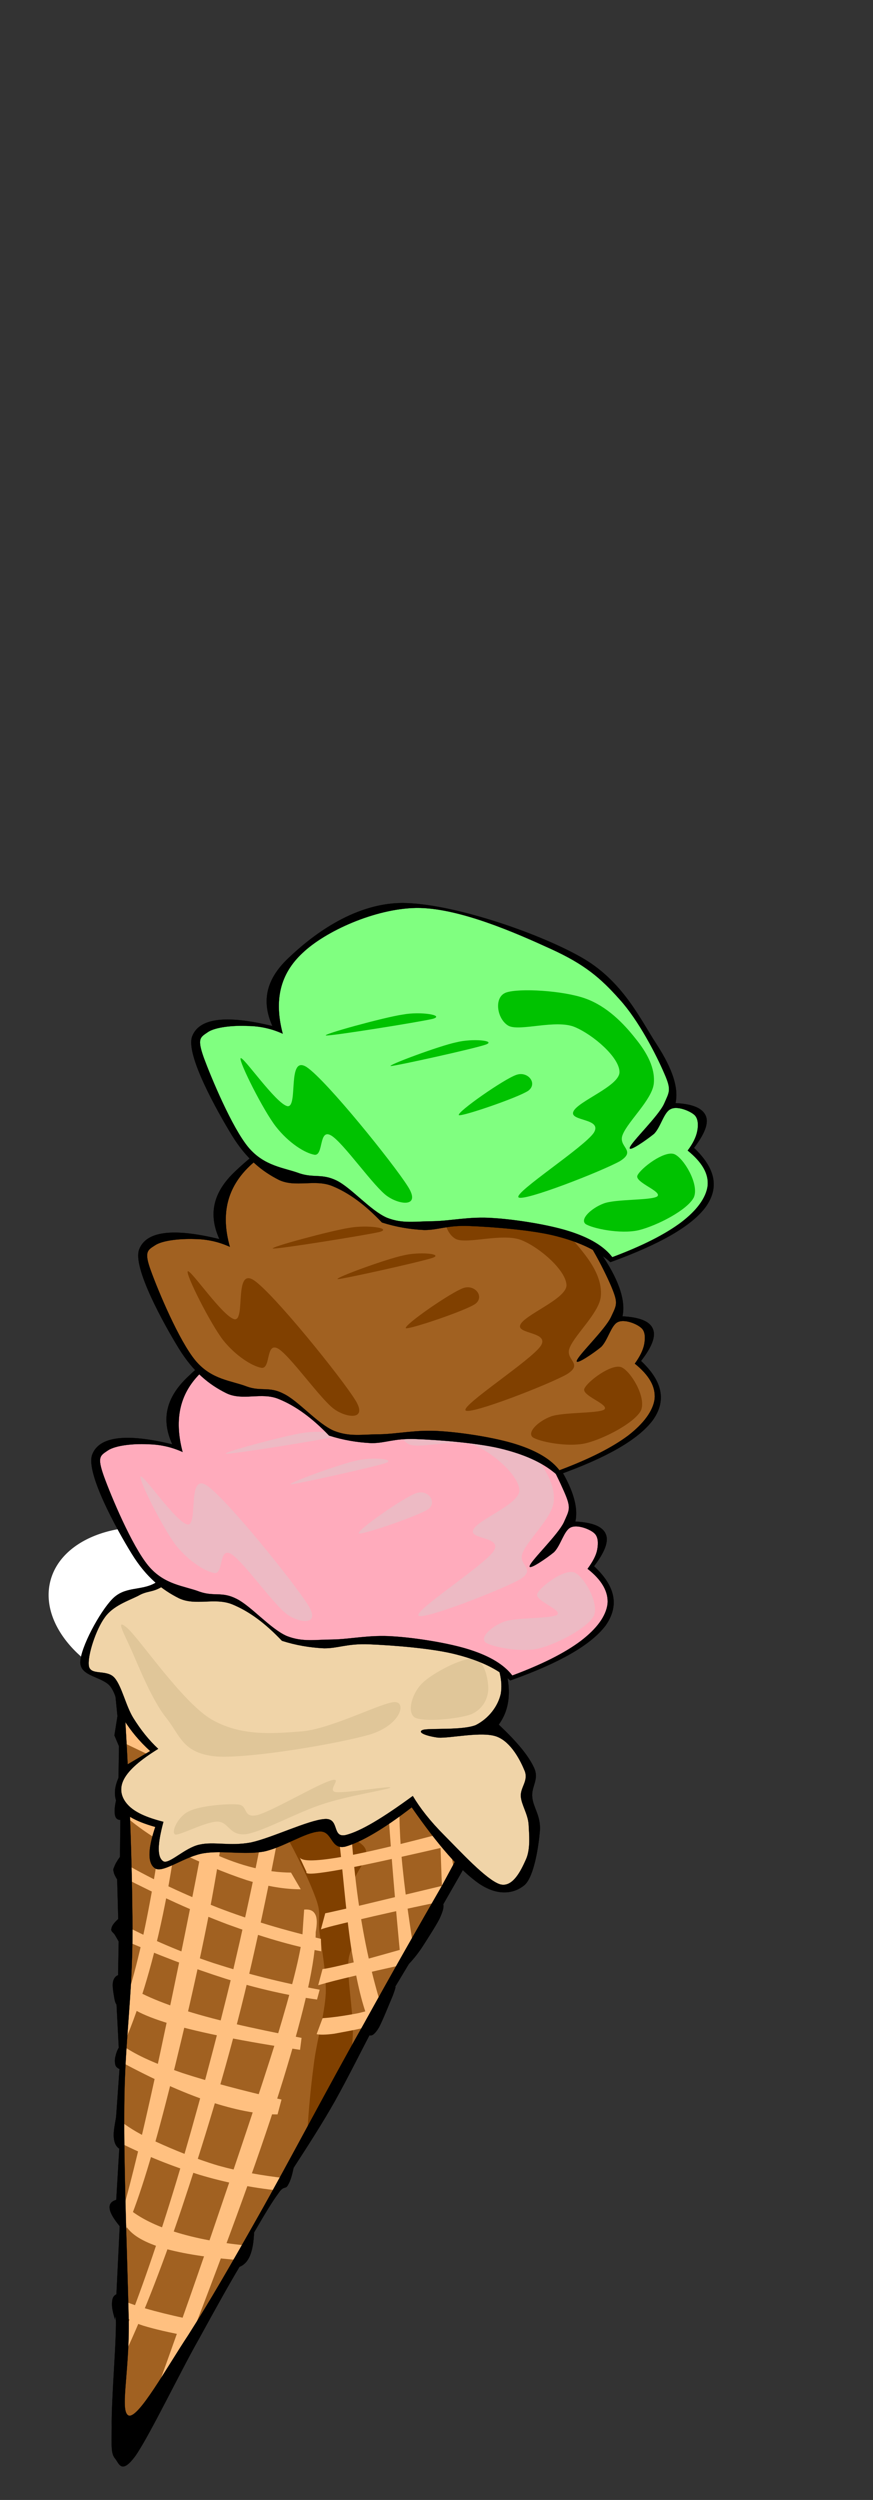<?xml version="1.0" encoding="UTF-8" standalone="no"?>
<!-- Generator: Adobe Illustrator 10.0, SVG Export Plug-In . SVG Version: 3.0.0 Build 77)  -->

<svg
   xmlns:i="http://ns.adobe.com/AdobeIllustrator/10.0/"
   xmlns:dc="http://purl.org/dc/elements/1.1/"
   xmlns:cc="http://creativecommons.org/ns#"
   xmlns:rdf="http://www.w3.org/1999/02/22-rdf-syntax-ns#"
   xmlns:svg="http://www.w3.org/2000/svg"
   xmlns="http://www.w3.org/2000/svg"
   xmlns:sodipodi="http://sodipodi.sourceforge.net/DTD/sodipodi-0.dtd"
   xmlns:inkscape="http://www.inkscape.org/namespaces/inkscape"
   enable-background="new 0 0 147.068 421.138"
   height="421.138"
   i:pageBounds="0 792 612 0"
   i:rulerOrigin="0 0"
   i:viewOrigin="232 606"
   overflow="visible"
   space="preserve"
   viewBox="0 0 147.068 421.138"
   width="147.068"
   id="svg2"
   version="1.1"
   inkscape:version="0.48.2 r9819"
   sodipodi:docname="IceCream.eps">
  <rect x="0" y="0" width="147.068" height="421.138" fill="#333333" stroke="none"/>
  <defs
     id="defs119" />
  <sodipodi:namedview
     pagecolor="#ffffff"
     bordercolor="#666666"
     borderopacity="1"
     objecttolerance="10"
     gridtolerance="10"
     guidetolerance="10"
     inkscape:pageopacity="0"
     inkscape:pageshadow="2"
     inkscape:window-width="640"
     inkscape:window-height="480"
     id="namedview117"
     showgrid="false"
     inkscape:zoom="0.56038638"
     inkscape:cx="73.533997"
     inkscape:cy="210.569"
     inkscape:window-x="0"
     inkscape:window-y="0"
     inkscape:window-maximized="0"
     inkscape:current-layer="Layer_1" />
  <g
     i:dimmedPercent="50"
     i:layer="yes"
     i:rgbTrio="#4F008000FFFF"
     id="Layer_1">
    <path
       style="fill:#ffffff;fill-rule:evenodd"
       inkscape:connector-curvature="0"
       id="path9"
       i:knockout="Off"
       d="m 31.881,258.237 c 10.933,2.93 18.208,11.268 16.24,18.614 -1.968,7.345 -12.439,10.929 -23.371,8 C 13.818,281.921 6.542,273.582 8.51,266.237 10.478,258.891 20.949,255.307 31.881,258.237"
       clip-rule="evenodd" />
    <path
       style="fill:#a16121;fill-rule:evenodd;stroke:#000000;stroke-width:0.023;stroke-miterlimit:10"
       inkscape:connector-curvature="0"
       id="path11"
       stroke-miterlimit="10"
       i:knockout="Off"
       d="M 20.428,414.57 84.555,301.947 20.981,284.652 20.428,414.57 z"
       clip-rule="evenodd" />
    <path
       style="fill:#804000;fill-rule:evenodd"
       inkscape:connector-curvature="0"
       id="path13"
       i:knockout="Off"
       d="m 47.684,308.249 c 0.601,-3.393 1.55,-5.697 2.848,-7.268 1.298,-1.571 3.937,-3.02 4.973,-1.938 0.988,0.999 0.024,6.19 1.065,8.317 1.052,2.083 4.531,2.542 5.073,4.321 0.492,1.791 -2.153,3.878 -2.264,6.24 -0.132,2.263 1.376,5.036 1.339,7.206 -0.163,2.112 -1.829,2.495 -2.039,5.4 -0.171,2.845 0.791,8.362 0.778,11.509 -0.057,3.041 -0.507,5.336 -1.237,6.823 l -6.459,10.755 c 0.201,-4.021 0.583,-7.923 1.105,-11.905 0.508,-4.105 1.808,-8.163 2.016,-11.945 0.069,-3.796 -0.757,-7.785 -1.074,-10.404 -0.305,-2.664 0.401,-2.735 -0.584,-5.512 -1.051,-2.887 -2.847,-6.708 -5.54,-11.599 z"
       clip-rule="evenodd" />
    <path
       style="fill:#ffc080;fill-rule:evenodd"
       inkscape:connector-curvature="0"
       id="path15"
       i:knockout="Off"
       d="m 37.266,289.394 c -0.471,5.205 -1.545,12.664 -3.449,22.862 -1.903,10.199 -5.533,27.634 -7.736,37.8 -2.184,10.006 -3.971,17.297 -5.323,22.076 l -0.008,4.452 c 1.98,-4.208 4.198,-10.982 6.701,-20.498 2.532,-9.627 6.244,-25.335 8.28,-36.47 2.054,-11.201 3.245,-20.951 3.845,-29.911 -0.752,-0.107 -1.528,-0.221 -2.309,-0.311 z"
       clip-rule="evenodd" />
    <path
       style="fill:#ffc080;fill-rule:evenodd"
       inkscape:connector-curvature="0"
       id="path17"
       i:knockout="Off"
       d="m 29.368,286.686 c -0.833,10.888 -1.88,20.368 -3.255,28.861 -1.414,8.459 -2.954,15.533 -4.91,21.595 l 0.264,5.733 c 2.716,-6.688 4.883,-14.422 6.662,-23.802 1.763,-9.407 2.988,-19.906 3.814,-32.004 -0.841,-0.131 -1.705,-0.268 -2.575,-0.383 z"
       clip-rule="evenodd" />
    <path
       style="fill:#ffc080;fill-rule:evenodd"
       inkscape:connector-curvature="0"
       id="path19"
       i:knockout="Off"
       d="m 46.728,295.199 c -2.118,12.415 -4.532,24.254 -7.385,36.402 -2.895,12.041 -6.371,25.016 -9.518,35.522 -3.151,10.433 -6.185,19.191 -9.214,26.695 l -0.219,4.087 c 3.325,-6.927 6.675,-15.364 10.188,-25.819 3.49,-10.461 7.416,-23.079 10.66,-36.424 3.224,-13.446 6.05,-27.708 8.664,-43.474 -1.05,0.998 -2.099,1.997 -3.176,3.011 z"
       clip-rule="evenodd" />
    <path
       style="fill:#ffc080;fill-rule:evenodd"
       inkscape:connector-curvature="0"
       id="path21"
       i:knockout="Off"
       d="m 50.943,326.061 c -0.367,3.314 -1.793,8.901 -4.327,17.296 -2.582,8.312 -7.291,22.259 -10.794,32.503 -3.462,10.184 -6.784,19.481 -9.968,28.271 l 5.596,-8.594 -1.65e-4,6.1e-4 c 7.237,-18.696 12.666,-33.565 16.295,-45.339 3.601,-11.757 5.436,-19.842 5.44,-24.722 0.245,-1.356 0.256,-2.372 -0.078,-2.982 -0.344,-0.661 -0.945,-0.893 -1.868,-0.809 -0.101,1.441 -0.21,2.905 -0.295,4.374 z"
       clip-rule="evenodd" />
    <path
       style="fill:#ffc080;fill-rule:evenodd"
       inkscape:connector-curvature="0"
       id="path23"
       i:knockout="Off"
       d="m 49.023,315.454 c -4.068,-0.024 -8.359,-1.078 -13.113,-3.229 -4.759,-2.223 -9.768,-5.366 -15.229,-9.743 l 0.288,3.347 c 2.434,2.145 5.415,4.105 8.831,5.944 3.422,1.817 8.224,3.791 11.752,4.949 3.501,1.081 6.458,1.541 9.111,1.542 -0.534,-0.926 -1.09,-1.856 -1.64,-2.81 z"
       clip-rule="evenodd" />
    <path
       style="fill:#ffc080;fill-rule:evenodd"
       inkscape:connector-curvature="0"
       id="path25"
       i:knockout="Off"
       d="m 20.901,313.865 c 5.091,2.928 10.258,5.307 15.849,7.516 5.586,2.137 11.226,3.814 17.314,5.232 l 0.054,2.099 c -4.97,-0.905 -10.117,-2.474 -15.75,-4.528 -5.637,-2.127 -11.488,-4.784 -17.795,-8.038 0.107,-0.753 0.214,-1.505 0.327,-2.281 z"
       clip-rule="evenodd" />
    <path
       style="fill:#ffc080;fill-rule:evenodd"
       inkscape:connector-curvature="0"
       id="path27"
       i:knockout="Off"
       d="m 20.798,324.239 c 4.671,2.46 9.659,4.626 15.228,6.474 5.604,1.81 11.369,3.283 17.827,4.468 l -0.444,1.658 c -4.751,-0.656 -9.807,-1.775 -15.406,-3.511 -5.61,-1.788 -11.589,-4.053 -18.091,-6.932 0.284,-0.706 0.574,-1.434 0.886,-2.156 z"
       clip-rule="evenodd" />
    <path
       style="fill:#ffc080;fill-rule:evenodd"
       inkscape:connector-curvature="0"
       id="path29"
       i:knockout="Off"
       d="m 20.152,333.282 c 1.702,1.783 5.105,3.405 10.233,5.135 5.178,1.719 11.836,3.218 20.418,4.879 l -0.255,2.016 c -9.474,-1.425 -16.694,-2.862 -21.748,-4.334 -5.115,-1.513 -7.869,-3.081 -8.553,-4.685 -0.018,-1 -0.056,-2.006 -0.094,-3.01 z"
       clip-rule="evenodd" />
    <path
       style="fill:#ffc080;fill-rule:evenodd"
       inkscape:connector-curvature="0"
       id="path31"
       i:knockout="Off"
       d="m 20.952,344.797 c 2.162,1.479 5.358,2.904 9.807,4.428 4.488,1.463 9.904,2.914 16.667,4.466 l -0.669,2.498 c -3.37,0.021 -7.165,-0.759 -11.609,-2.21 -4.476,-1.508 -9.313,-3.704 -14.864,-6.684 0.219,-0.818 0.444,-1.658 0.669,-2.497 z"
       clip-rule="evenodd" />
    <path
       style="fill:#ffc080;fill-rule:evenodd"
       inkscape:connector-curvature="0"
       id="path33"
       i:knockout="Off"
       d="m 20.517,357.474 c 1.293,1.01 3.227,2.192 5.938,3.392 2.699,1.244 6.586,2.831 10.248,3.93 3.613,1.016 7.366,1.689 11.322,2.133 l -1.151,2.085 1.64e-4,-6.1e-4 c -4.443,-0.48 -8.793,-1.313 -13.266,-2.654 -4.528,-1.403 -8.874,-3.135 -13.432,-5.399 0.119,-1.153 0.238,-2.306 0.341,-3.487 z"
       clip-rule="evenodd" />
    <path
       style="fill:#ffc080;fill-rule:evenodd"
       inkscape:connector-curvature="0"
       id="path35"
       i:knockout="Off"
       d="m 20.696,371.216 c 1.917,1.864 4.513,3.317 8.028,4.52 3.456,1.163 7.654,2.027 12.708,2.529 l -2.133,2.39 c -5.16,-0.459 -9.24,-1.149 -12.239,-2.071 -3.03,-0.978 -4.965,-2.16 -5.867,-3.657 -0.102,-1.212 -0.091,-1.872 -0.102,-1.828 0.05,-0.009 0.087,2.062 0.102,1.828 -0.078,-0.329 -0.252,-1.537 -0.498,-3.711 z"
       clip-rule="evenodd" />
    <path
       style="fill:#ffc080;fill-rule:evenodd"
       inkscape:connector-curvature="0"
       id="path37"
       i:knockout="Off"
       d="m 21.046,387.681 c 1.213,0.514 2.825,1.041 4.925,1.604 2.122,0.569 4.533,1.12 7.565,1.743 l -1.558,2.544 c -3.481,-0.625 -6.063,-1.246 -7.858,-1.798 -1.811,-0.581 -2.745,-1.162 -2.825,-1.657 -0.07,-0.801 -0.162,-1.608 -0.248,-2.436 z"
       clip-rule="evenodd" />
    <path
       style="fill:#ffc080;fill-rule:evenodd"
       inkscape:connector-curvature="0"
       id="path39"
       i:knockout="Off"
       d="m 20.9,289.463 c 1.06,0.995 3.656,2.448 8.006,4.515 4.379,2.05 10.186,4.601 17.844,7.766 l -0.194,2.933 c -5.626,-2.171 -10.426,-4.238 -14.731,-6.032 -4.299,-1.815 -7.84,-3.545 -10.863,-4.995 -0.01,-1.377 -0.036,-2.782 -0.063,-4.187 z"
       clip-rule="evenodd" />
    <path
       style="fill:#ffc080;fill-rule:evenodd"
       inkscape:connector-curvature="0"
       id="path41"
       i:knockout="Off"
       d="m 49.707,304.147 c 2.265,0.299 5.792,0.225 10.887,-0.4 5.073,-0.63 11.431,-1.722 19.34,-3.299 l 2.45,0.846 c -6.043,1.508 -11.697,2.718 -17.341,3.621 -5.638,0.883 -10.959,1.376 -16.186,1.61 0.28,-0.777 0.565,-1.577 0.85,-2.378 z"
       clip-rule="evenodd" />
    <path
       style="fill:#ffc080;fill-rule:evenodd"
       inkscape:connector-curvature="0"
       id="path43"
       i:knockout="Off"
       d="m 50.477,312.859 c 0.337,0.777 2.913,0.71 7.819,-0.179 4.961,-0.921 11.918,-2.658 21.427,-5.251 l -1.855,3.032 c -9.145,2.122 -15.77,3.593 -20.164,4.429 -4.409,0.808 -6.366,0.948 -6.069,0.459 -0.376,-0.811 -0.766,-1.65 -1.158,-2.49 z"
       clip-rule="evenodd" />
    <path
       style="fill:#ffc080;fill-rule:evenodd"
       inkscape:connector-curvature="0"
       id="path45"
       i:knockout="Off"
       d="m 54.345,339.98 c 2.101,-0.148 3.988,-0.471 5.881,-0.818 1.816,-0.413 3.552,-0.967 5.183,-1.573 l -3.395,3.829 c -2.364,0.599 -4.267,0.895 -5.693,1.175 -1.452,0.203 -2.468,0.192 -2.982,0.077 0.332,-0.882 0.67,-1.787 1.006,-2.691 z"
       clip-rule="evenodd" />
    <path
       style="fill:#ffc080;fill-rule:evenodd"
       inkscape:connector-curvature="0"
       id="path47"
       i:knockout="Off"
       d="m 55.856,294.375 c 0.263,4.855 0.762,10.155 1.344,16.114 0.667,5.912 1.294,14.182 2.256,19.345 0.88,5.116 1.817,8.779 2.942,11.213 l 1.945,-2.748 c -1.885,-6.05 -3.279,-12.606 -4.223,-19.872 -0.915,-7.281 -1.428,-15.094 -1.401,-23.593 -0.953,-0.161 -1.905,-0.321 -2.863,-0.459 z"
       clip-rule="evenodd" />
    <path
       style="fill:#ffc080;fill-rule:evenodd"
       inkscape:connector-curvature="0"
       id="path49"
       i:knockout="Off"
       d="m 65.208,296.786 c -0.21,0.962 -0.077,4.268 0.311,9.892 0.399,5.674 1.012,13.467 2.009,23.803 l 1.956,-3.409 c -1.167,-7.491 -1.899,-13.515 -2.105,-18.404 -0.245,-4.922 0.031,-8.425 0.803,-10.777 -0.992,-0.361 -1.986,-0.722 -2.973,-1.105 z"
       clip-rule="evenodd" />
    <path
       style="fill:#ffc080;fill-rule:evenodd"
       inkscape:connector-curvature="0"
       id="path51"
       i:knockout="Off"
       d="m 54.792,322.307 c 0.495,-0.081 2.396,-0.543 5.945,-1.322 3.572,-0.866 8.432,-2.029 15.065,-3.616 l -1.855,3.033 c -5.871,1.222 -10.464,2.266 -13.751,3.044 -3.332,0.765 -5.339,1.27 -6.133,1.579 0.243,-0.906 0.486,-1.813 0.729,-2.719 z"
       clip-rule="evenodd" />
    <path
       style="fill:#ffc080;fill-rule:evenodd"
       inkscape:connector-curvature="0"
       id="path53"
       i:knockout="Off"
       d="m 54.334,331.708 c 1.302,-0.172 3.186,-0.662 5.961,-1.293 2.743,-0.687 6.067,-1.691 10.284,-2.836 l -2.332,3.308 c -3.254,0.739 -6.045,1.342 -8.509,1.961 -2.452,0.575 -4.459,1.08 -6.133,1.579 0.243,-0.906 0.486,-1.812 0.729,-2.719 z"
       clip-rule="evenodd" />
    <path
       style="fill:#ffc080;fill-rule:evenodd"
       inkscape:connector-curvature="0"
       id="path55"
       i:knockout="Off"
       d="m 73.825,298.669 c 0.106,2.966 0.156,6.225 0.305,9.913 0.105,3.677 0.267,7.582 0.415,11.981 l 2.5,-4.732 c -0.712,-0.878 -0.983,-2.608 -1.055,-5.258 -0.048,-2.738 0.227,-6.241 0.809,-10.8 -0.993,-0.36 -1.986,-0.721 -2.974,-1.104 z"
       clip-rule="evenodd" />
    <path
       style="fill-rule:evenodd;stroke:#000000;stroke-width:0.023;stroke-miterlimit:10"
       inkscape:connector-curvature="0"
       id="path57"
       stroke-miterlimit="10"
       i:knockout="Off"
       d="m 19.253,283.762 0.537,5.333 -0.515,3.249 0.769,1.817 -0.112,7.67 c -0.471,1.58 -0.68,2.803 -0.604,3.581 0.032,0.767 0.369,1.189 0.946,1.154 l -0.061,6.238 c -0.523,0.713 -0.803,1.23 -0.978,1.704 -0.173,0.38 -0.18,0.497 -0.07,0.881 0.056,0.323 0.276,0.737 0.573,1.22 l 0.182,6.659 c -0.722,0.66 -1.091,1.152 -1.155,1.656 -0.124,0.464 0.378,0.623 0.615,1.065 0.227,0.392 0.372,0.645 0.615,1.065 l -0.101,5.683 c -0.441,0.142 -0.776,0.598 -0.87,1.212 -0.122,0.631 0.097,1.85 0.218,2.546 0.095,0.617 0.233,0.986 0.391,1.194 l 0.378,7.256 c -0.303,0.511 -0.443,0.947 -0.557,1.462 -0.13,0.486 -0.138,0.958 -0.024,1.415 0.088,0.379 0.374,0.55 0.704,0.733 l -0.574,8.067 c 0.044,-0.605 0.044,-0.605 0,0 -0.076,0.548 -0.52,2.561 -0.386,3.474 0.074,0.873 0.374,1.522 0.924,1.858 L 19.586,370.584 c -0.848,0.247 -1.217,0.74 -1.107,1.48 0.088,0.734 0.66,1.694 1.693,2.965 l -0.559,11.459 c -0.493,0.247 -0.722,0.66 -0.734,1.414 -0.067,0.693 0.128,1.645 0.496,2.834 0.113,-1.131 0.23,-0.151 0.107,2.872 -0.079,3.036 -0.735,11.673 -0.661,15.199 -0.029,3.379 -0.126,4.539 0.576,5.367 0.664,0.794 1.052,2.793 3.456,-0.519 2.4,-3.479 7.641,-14.37 10.672,-19.67 2.921,-5.33 5.158,-9.351 6.826,-12.125 0.738,-0.277 1.359,-0.915 1.752,-1.852 0.417,-1.025 0.626,-2.249 0.699,-3.935 1.807,-3.118 3.086,-5.238 4.085,-6.581 0.916,-1.389 1.187,-0.629 1.593,-1.35 0.462,-0.753 0.723,-1.725 0.982,-2.959 2.468,-3.816 4.816,-7.451 6.933,-11.196 2.134,-3.811 4.852,-9.266 5.849,-11.132 0.959,-1.898 0.959,-1.898 0,0 0.403,0.179 0.964,-0.239 1.622,-1.365 0.631,-1.205 1.796,-4.139 2.293,-5.285 0.436,-1.186 0.549,-1.606 0.403,-1.502 l 2.313,-3.859 c 0.559,-0.584 1.351,-1.51 2.177,-2.733 0.856,-1.335 2.309,-3.575 2.946,-4.802 0.604,-1.283 0.806,-2.035 0.675,-2.52 l 11.273,-19.7 -1.658,-0.444 c -1.05,1.353 -2.413,3.524 -4.066,6.421 -1.697,2.886 -2.801,5.149 -5.962,10.935 -3.316,5.745 -8.099,14.13 -13.245,23.436 -5.251,9.253 -12.506,23.065 -17.455,31.807 -4.915,8.705 -8.185,14.367 -11.829,20.096 -3.742,5.654 -8.248,13.805 -9.971,13.604 -1.664,-0.422 -0.007,-6.872 -0.065,-15.583 -0.172,-8.907 -0.862,-25.343 -0.757,-36.522 0.072,-11.234 1.379,-17.968 1.385,-29.836 -0.071,-11.935 -0.552,-25.26 -1.567,-40.838 -0.487,-0.13 -0.995,-0.266 -1.504,-0.402 z"
       clip-rule="evenodd" />
    <path
       style="fill-rule:evenodd;stroke:#000000;stroke-width:0.023;stroke-miterlimit:10"
       inkscape:connector-curvature="0"
       id="path59"
       stroke-miterlimit="10"
       i:knockout="Off"
       d="m 21.132,297.438 4.166,-2.462 c -1.848,-1.68 -3.257,-3.408 -4.403,-5.23 -1.156,-1.873 -1.092,-4.06 -2.319,-5.668 -1.332,-1.66 -5.057,-1.64 -5.05,-4.054 0.053,-2.497 3.256,-8.438 5.386,-10.64 2.102,-2.185 4.753,-1.38 7.105,-2.645 2.316,-1.393 2.737,-3.673 6.571,-5.513 3.758,-2.002 8.73,-6.498 16.075,-5.88 7.373,0.601 21.633,5.56 27.78,9.765 6.04,4.248 7.198,10.979 8.518,15.337 1.283,4.229 0.917,7.543 -0.947,10.076 2.989,2.815 4.987,5.174 5.945,7.255 0.937,1.981 -0.498,3.183 -0.289,4.969 0.159,1.796 1.447,3.088 1.282,5.65 -0.202,2.434 -0.928,7.617 -2.569,9.144 -1.768,1.469 -4.445,1.913 -7.624,-0.195 -3.237,-2.242 -6.935,-6.478 -11.401,-12.886 -4.871,3.765 -8.558,5.857 -11.153,6.607 -2.58,0.611 -2.141,-2.706 -4.414,-2.534 -2.407,0.137 -6.102,2.701 -9.388,3.384 -3.351,0.571 -6.952,-0.228 -10.046,0.27 -3.111,0.469 -6.733,3.29 -8.115,2.611 -1.37,-0.722 -1.419,-3.105 -0.082,-7.035 -3.436,-0.968 -5.537,-2.147 -6.39,-3.916 -0.837,-1.739 -0.391,-3.847 1.362,-6.41 z"
       clip-rule="evenodd" />
    <path
       style="fill:#f0d4a8;fill-rule:evenodd;stroke:#000000;stroke-width:0.023;stroke-miterlimit:10"
       inkscape:connector-curvature="0"
       id="path61"
       stroke-miterlimit="10"
       i:knockout="Off"
       d="m 26.653,294.606 c -1.574,-1.464 -2.938,-3.181 -4.182,-5.172 -1.276,-2.048 -1.936,-5.329 -3.161,-6.77 -1.295,-1.532 -4.036,-0.324 -4.34,-2.016 -0.265,-1.754 1.203,-6.169 2.657,-8.149 1.36,-1.981 3.955,-2.826 5.624,-3.658 1.632,-0.961 2.479,-0.497 4.27,-1.699 1.776,-1.325 3.166,-3.771 6.261,-5.596 3.018,-1.892 7.62,-4.829 11.846,-5.307 4.221,-0.456 8.896,1.104 13.159,2.436 4.17,1.236 8.742,3.361 11.931,4.903 3.129,1.407 4.905,1.409 6.958,3.831 2.002,2.432 4.152,7.58 5.272,10.652 1.165,2.989 1.779,5.12 1.415,7.273 -0.474,2.124 -2.041,4.168 -4.208,5.269 -2.236,0.917 -7.852,0.479 -8.912,0.81 -1.028,0.389 0.416,1.012 2.565,1.304 2.074,0.129 7.429,-1.113 9.901,-0.166 2.426,0.934 3.983,4.053 4.698,5.808 0.622,1.659 -0.757,2.735 -0.665,4.252 0.082,1.373 1.161,2.917 1.309,4.663 0.092,1.778 0.351,4.264 -0.478,6.031 -0.761,1.692 -2.173,4.749 -4.35,4.118 -2.313,-0.738 -6.815,-5.688 -9.283,-8.15 -2.521,-2.524 -4.19,-4.701 -5.398,-6.73 -5.069,3.712 -8.743,5.925 -11.263,6.577 -2.452,0.575 -0.978,-2.892 -3.591,-2.692 -2.751,0.186 -8.857,3.171 -12.406,3.949 -3.592,0.672 -6.225,-0.199 -8.699,0.37 -2.463,0.525 -5.125,3.389 -6.081,2.801 -1.043,-0.705 -0.996,-2.826 0.029,-6.65 -2.908,-0.732 -4.846,-1.63 -5.97,-2.832 -1.178,-1.263 -1.508,-2.773 -0.682,-4.352 0.859,-1.618 2.762,-3.24 5.774,-5.109 z"
       clip-rule="evenodd" />
    <path
       style="fill:#e0c699;fill-rule:evenodd"
       inkscape:connector-curvature="0"
       id="path63"
       i:knockout="Off"
       d="m 22.164,278.027 c 1.129,2.506 3.417,8.379 5.876,11.406 2.354,2.976 2.736,5.969 8.479,6.465 5.828,0.353 20.804,-2.22 25.953,-3.754 5.001,-1.598 6.002,-5.334 4.105,-5.415 -1.963,-0.1 -10.415,4.388 -15.581,4.923 -5.275,0.41 -10.483,0.839 -15.464,-2.059 -4.945,-3.031 -11.871,-13.345 -14.086,-15.336 -2.194,-1.891 -0.441,1.114 0.719,3.77 z"
       clip-rule="evenodd" />
    <path
       style="fill:#e0c699;fill-rule:evenodd"
       inkscape:connector-curvature="0"
       id="path65"
       i:knockout="Off"
       d="m 31.844,305.118 c 1.708,-0.893 6.272,-1.304 8.196,-1.144 1.869,0.099 0.731,2.4 3.362,1.777 2.616,-0.744 10.079,-5.165 12.338,-5.815 2.193,-0.668 -0.823,1.745 0.872,1.963 1.701,0.195 9.45,-1.14 9.132,-0.751 -0.422,0.337 -7.239,1.377 -11.304,2.752 -4.085,1.275 -9.879,4.508 -12.847,5.063 -3.005,0.427 -2.99,-2.104 -5.005,-2.099 -2.049,0.043 -6.296,2.364 -7.075,2.179 -0.782,-0.352 0.509,-3.134 2.332,-3.925 z"
       clip-rule="evenodd" />
    <path
       style="fill:#e0c699;fill-rule:evenodd"
       inkscape:connector-curvature="0"
       id="path67"
       i:knockout="Off"
       d="m 71.154,283.525 c 1.733,-1.692 6.645,-4.284 8.634,-4.107 1.839,0.209 2.468,3.433 2.473,5.093 -0.043,1.576 -0.856,3.372 -2.875,4.276 -2.178,0.79 -8.11,1.357 -9.545,0.522 -1.333,-0.949 -0.414,-4.115 1.313,-5.784 z"
       clip-rule="evenodd" />
    <path
       style="fill-rule:evenodd;stroke:#000000;stroke-width:0.023;stroke-miterlimit:10"
       inkscape:connector-curvature="0"
       id="path69"
       stroke-miterlimit="10"
       i:knockout="Off"
       d="m 47.498,276.405 c -2.809,-2.956 -5.512,-4.983 -8.439,-6.17 -2.939,-1.143 -6.078,0.314 -8.882,-0.982 -2.862,-1.43 -5.541,-3.546 -7.984,-7.517 -2.529,-4.089 -7.77,-13.62 -6.67,-16.665 1.128,-3.062 5.608,-3.686 13.502,-1.76 -1.905,-4.206 -1.061,-7.889 2.623,-11.38 3.701,-3.557 10.891,-9.259 19.225,-9.324 8.287,0.017 22.787,4.968 30.051,9.071 7.167,3.934 10.163,10.612 12.864,14.771 2.668,4.103 3.684,7.384 3.136,9.867 2.873,0.154 4.589,0.827 5.122,2.107 0.545,1.236 -0.179,3.056 -1.973,5.418 3.694,3.454 4.239,6.727 1.941,9.997 -2.424,3.212 -7.649,6.266 -16.054,9.25 -2.132,-1.945 -5.117,-3.361 -9.108,-4.383 -4.029,-1.056 -10.954,-1.561 -14.704,-1.713 -3.706,-0.14 -5.135,0.685 -7.549,0.678 -2.503,-0.126 -4.789,-0.525 -7.102,-1.263 z"
       clip-rule="evenodd" />
    <path
       style="fill:#ffabbc;fill-rule:evenodd;stroke:#000000;stroke-width:0.023;stroke-miterlimit:10"
       inkscape:connector-curvature="0"
       id="path71"
       stroke-miterlimit="10"
       i:knockout="Off"
       d="m 30.764,244.604 c -1.856,-0.853 -3.869,-1.297 -5.951,-1.31 -2.218,-0.121 -5.398,0.165 -6.685,1.075 -1.247,0.851 -1.794,1.036 -0.633,4.308 1.183,3.278 4.715,11.759 7.512,15.114 2.71,3.237 6.066,3.355 8.62,4.347 2.473,0.852 3.737,-0.065 6.197,1.187 2.45,1.201 5.743,5.093 8.504,6.283 2.658,1.044 4.77,0.591 7.734,0.58 2.976,-0.055 6.237,-0.816 10.14,-0.529 3.871,0.232 9.639,1.161 13.056,2.29 3.357,1.089 5.675,2.516 7.043,4.304 5.028,-1.875 8.835,-3.792 11.533,-5.818 2.739,-2.085 4.25,-4.192 4.512,-6.23 0.19,-2.034 -0.953,-4.046 -3.364,-5.924 0.898,-1.228 1.465,-2.285 1.637,-3.281 0.184,-1.04 0.175,-2.156 -0.542,-2.751 -0.743,-0.673 -2.873,-1.48 -3.942,-0.938 -1.136,0.525 -1.655,2.992 -2.795,4.155 -1.25,1.039 -4.349,3.146 -4.108,2.334 0.255,-0.951 4.768,-5.238 5.764,-7.364 0.918,-2.1 1.289,-2.332 0.021,-5.207 -1.336,-3.059 -4.236,-8.859 -7.48,-12.405 -3.227,-3.518 -5.889,-5.961 -11.609,-8.489 -5.873,-2.663 -15.552,-7.034 -22.643,-6.92 -7.069,0.12 -15.393,3.954 -19.184,7.582 -3.817,3.55 -4.819,7.996 -3.337,13.605 z"
       clip-rule="evenodd" />
    <path
       style="fill:#edbac4;fill-rule:evenodd"
       inkscape:connector-curvature="0"
       id="path73"
       i:knockout="Off"
       d="m 48.46,272.019 c -2.229,-1.497 -7.497,-9.069 -9.547,-10.258 -2.101,-1.179 -1.211,3.371 -2.763,3.24 -1.611,-0.266 -4.407,-2.034 -6.532,-4.712 -2.14,-2.8 -6.255,-10.963 -5.934,-11.541 0.365,-0.566 5.976,7.761 7.93,8.071 1.835,0.136 -0.158,-8.784 3.23,-6.574 3.386,2.305 14.652,16.317 17.009,20.076 2.256,3.518 -1.252,3.171 -3.392,1.697 z"
       clip-rule="evenodd" />
    <path
       style="fill:#edbac4;fill-rule:evenodd"
       inkscape:connector-curvature="0"
       id="path75"
       i:knockout="Off"
       d="m 68.367,237.693 c 2.2,-0.785 9.681,-0.32 13.406,0.986 3.609,1.299 6.474,4.222 8.414,6.708 1.881,2.352 3.402,4.987 3.079,7.696 -0.361,2.675 -4.274,6.223 -5.205,8.461 -0.958,2.16 2.436,2.667 -0.476,4.516 -2.993,1.709 -16.325,6.903 -17.083,6.107 -0.763,-0.868 11.112,-8.489 12.685,-10.911 1.484,-2.445 -4.187,-1.88 -3.46,-3.533 0.701,-1.731 7.732,-4.277 7.772,-6.636 -0.041,-2.499 -4.38,-6.291 -7.532,-7.61 -3.165,-1.274 -9.137,0.679 -11.089,-0.176 -1.975,-1.027 -2.66,-4.835 -0.51,-5.609 z"
       clip-rule="evenodd" />
    <path
       style="fill:#edbac4;fill-rule:evenodd"
       inkscape:connector-curvature="0"
       id="path77"
       i:knockout="Off"
       d="m 96.736,264.887 c 1.572,0.587 4.244,5.117 3.302,7.305 -1.101,2.074 -6.147,4.726 -9.268,5.501 -3.11,0.73 -7.955,-0.284 -8.97,-1.006 -1.001,-0.861 0.978,-2.676 3.039,-3.474 2.011,-0.788 8.068,-0.492 9.041,-1.202 0.863,-0.835 -3.825,-2.352 -3.372,-3.509 0.499,-1.24 4.545,-4.231 6.228,-3.614 z"
       clip-rule="evenodd" />
    <path
       style="fill:#edbac4;fill-rule:evenodd"
       inkscape:connector-curvature="0"
       id="path79"
       i:knockout="Off"
       d="m 50.979,241.397 c -3.061,0.459 -13.734,3.333 -12.926,3.502 0.92,0.104 15.748,-2.272 17.999,-2.806 2.087,-0.625 -2.067,-1.217 -5.073,-0.696 z"
       clip-rule="evenodd" />
    <path
       style="fill:#edbac4;fill-rule:evenodd"
       inkscape:connector-curvature="0"
       id="path81"
       i:knockout="Off"
       d="m 60.038,246.052 c -2.735,0.57 -11.817,3.87 -11.047,4.005 0.833,-0.014 14.055,-2.939 15.987,-3.606 1.816,-0.674 -2.325,-1.049 -4.939,-0.4 z"
       clip-rule="evenodd" />
    <path
       style="fill:#edbac4;fill-rule:evenodd"
       inkscape:connector-curvature="0"
       id="path83"
       i:knockout="Off"
       d="m 70.133,251.528 c -2.055,0.681 -10.014,6.248 -9.706,6.781 0.427,0.351 10.002,-2.935 11.731,-4.082 1.529,-1.201 -0.022,-3.37 -2.025,-2.699 z"
       clip-rule="evenodd" />
    <path
       style="fill-rule:evenodd;stroke:#000000;stroke-width:0.023;stroke-miterlimit:10"
       inkscape:connector-curvature="0"
       id="path85"
       stroke-miterlimit="10"
       i:knockout="Off"
       d="m 55.435,241.833 c -2.777,-2.9 -5.562,-4.973 -8.467,-6.154 -2.916,-1.231 -6.096,0.38 -8.876,-1.004 -2.885,-1.436 -5.497,-3.534 -7.962,-7.511 -2.507,-4.083 -7.814,-13.632 -6.692,-16.671 1.151,-3.056 5.585,-3.692 13.524,-1.754 -1.905,-4.206 -1.061,-7.889 2.623,-11.38 3.695,-3.535 10.909,-9.325 19.231,-9.346 8.293,-0.005 22.775,5.013 30.045,9.093 7.167,3.934 10.163,10.612 12.863,14.771 2.668,4.103 3.684,7.384 3.137,9.867 2.873,0.154 4.588,0.827 5.121,2.107 0.545,1.236 -0.156,3.062 -1.994,5.412 3.672,3.448 4.305,6.745 1.963,10.003 -2.424,3.212 -7.649,6.266 -16.054,9.25 -2.176,-1.957 -5.14,-3.367 -9.13,-4.389 -4.029,-1.056 -10.976,-1.567 -14.682,-1.707 -3.728,-0.146 -5.091,0.697 -7.528,0.684 -2.502,-0.126 -4.788,-0.525 -7.123,-1.269 z"
       clip-rule="evenodd" />
    <path
       style="fill:#a16121;fill-rule:evenodd;stroke:#000000;stroke-width:0.023;stroke-miterlimit:10"
       inkscape:connector-curvature="0"
       id="path87"
       stroke-miterlimit="10"
       i:knockout="Off"
       d="m 38.723,210.039 c -1.923,-0.871 -3.825,-1.286 -5.973,-1.316 -2.23,-0.076 -5.404,0.187 -6.691,1.098 -1.229,0.784 -1.806,1.08 -0.627,4.286 1.183,3.278 4.715,11.759 7.512,15.114 2.71,3.237 6.066,3.355 8.62,4.347 2.394,0.878 3.781,-0.053 6.191,1.209 2.5,1.191 5.743,5.093 8.532,6.266 2.68,1.05 4.725,0.579 7.712,0.574 2.976,-0.055 6.237,-0.816 10.14,-0.529 3.893,0.238 9.595,1.149 13.034,2.284 3.335,1.083 5.72,2.528 7.066,4.31 5.084,-1.907 8.84,-3.815 11.561,-5.834 2.688,-2.075 4.234,-4.22 4.484,-6.214 0.173,-2.062 -0.927,-3.968 -3.342,-5.918 0.864,-1.19 1.393,-2.28 1.587,-3.271 0.183,-1.041 0.197,-2.151 -0.498,-2.74 -0.738,-0.695 -2.833,-1.541 -3.952,-0.988 -1.13,0.503 -1.666,3.036 -2.801,4.177 -1.25,1.039 -4.349,3.146 -4.108,2.334 0.255,-0.951 4.767,-5.238 5.764,-7.364 0.995,-2.126 1.232,-2.3 0.037,-5.178 -1.298,-3.025 -4.313,-8.926 -7.518,-12.439 -3.227,-3.518 -5.889,-5.961 -11.609,-8.489 -5.823,-2.674 -15.57,-6.968 -22.627,-6.892 -7.068,0.12 -15.393,3.954 -19.184,7.582 -3.729,3.573 -4.891,8 -3.309,13.589 z"
       clip-rule="evenodd" />
    <path
       style="fill:#804000;fill-rule:evenodd"
       inkscape:connector-curvature="0"
       id="path89"
       i:knockout="Off"
       d="m 56.397,237.447 c -2.229,-1.497 -7.497,-9.069 -9.547,-10.258 -2.101,-1.179 -1.211,3.371 -2.763,3.24 -1.611,-0.266 -4.407,-2.034 -6.532,-4.712 -2.14,-2.8 -6.255,-10.963 -5.934,-11.541 0.365,-0.566 5.976,7.761 7.93,8.071 1.835,0.136 -0.158,-8.784 3.23,-6.574 3.386,2.305 14.652,16.317 17.009,20.076 2.256,3.518 -1.252,3.171 -3.392,1.697 z"
       clip-rule="evenodd" />
    <path
       style="fill:#804000;fill-rule:evenodd"
       inkscape:connector-curvature="0"
       id="path91"
       i:knockout="Off"
       d="m 76.304,203.122 c 2.2,-0.785 9.681,-0.32 13.405,0.986 3.609,1.299 6.474,4.222 8.414,6.709 1.88,2.352 3.407,4.964 3.073,7.718 -0.361,2.675 -4.279,6.245 -5.199,8.439 -0.958,2.16 2.436,2.667 -0.476,4.516 -2.994,1.709 -16.325,6.903 -17.084,6.107 -0.763,-0.868 11.112,-8.489 12.685,-10.911 1.461,-2.357 -4.175,-1.924 -3.465,-3.511 0.694,-1.709 7.75,-4.344 7.777,-6.658 -0.053,-2.454 -4.379,-6.291 -7.538,-7.587 -3.159,-1.297 -9.143,0.701 -11.082,-0.198 -1.976,-1.027 -2.66,-4.835 -0.51,-5.609 z"
       clip-rule="evenodd" />
    <path
       style="fill:#804000;fill-rule:evenodd"
       inkscape:connector-curvature="0"
       id="path93"
       i:knockout="Off"
       d="m 104.672,230.316 c 1.56,0.631 4.261,5.051 3.302,7.305 -1.101,2.074 -6.147,4.726 -9.269,5.5 -3.11,0.73 -7.955,-0.284 -8.97,-1.006 -0.98,-0.855 0.933,-2.688 3.017,-3.48 2.033,-0.782 8.068,-0.492 9.062,-1.197 0.87,-0.857 -3.836,-2.307 -3.377,-3.487 0.493,-1.218 4.558,-4.275 6.235,-3.636 z"
       clip-rule="evenodd" />
    <path
       style="fill:#804000;fill-rule:evenodd"
       inkscape:connector-curvature="0"
       id="path95"
       i:knockout="Off"
       d="m 58.917,206.826 c -3.061,0.459 -13.734,3.333 -12.926,3.502 0.92,0.104 15.748,-2.272 17.999,-2.806 2.086,-0.626 -2.067,-1.217 -5.073,-0.696 z"
       clip-rule="evenodd" />
    <path
       style="fill:#804000;fill-rule:evenodd"
       inkscape:connector-curvature="0"
       id="path97"
       i:knockout="Off"
       d="m 67.975,211.48 c -2.779,0.558 -11.839,3.864 -11.069,3.999 0.877,-0.002 14.077,-2.933 16.009,-3.6 1.815,-0.674 -2.325,-1.049 -4.939,-0.4 z"
       clip-rule="evenodd" />
    <path
       style="fill:#804000;fill-rule:evenodd"
       inkscape:connector-curvature="0"
       id="path99"
       i:knockout="Off"
       d="m 78.063,216.979 c -2.06,0.704 -10.002,6.204 -9.7,6.759 0.339,0.328 10.047,-2.923 11.71,-4.088 1.608,-1.228 -0.078,-3.338 -2.01,-2.671 z"
       clip-rule="evenodd" />
    <path
       style="fill-rule:evenodd;stroke:#000000;stroke-width:0.023;stroke-miterlimit:10"
       inkscape:connector-curvature="0"
       id="path101"
       stroke-miterlimit="10"
       i:knockout="Off"
       d="m 64.343,205.934 c -2.809,-2.956 -5.512,-4.983 -8.439,-6.17 -2.939,-1.143 -6.078,0.314 -8.882,-0.982 -2.879,-1.458 -5.497,-3.534 -7.956,-7.533 -2.501,-4.105 -7.826,-13.587 -6.698,-16.649 1.151,-3.056 5.585,-3.692 13.524,-1.754 -1.883,-4.201 -1.039,-7.883 2.623,-11.38 3.729,-3.573 10.825,-9.277 19.209,-9.352 8.287,0.017 22.787,4.968 30.051,9.071 7.155,3.978 10.135,10.629 12.879,14.799 2.662,4.125 3.696,7.34 3.143,9.845 2.901,0.138 4.532,0.859 5.093,2.123 0.545,1.236 -0.179,3.056 -1.974,5.418 3.622,3.458 4.296,6.695 1.948,9.975 -2.402,3.218 -7.665,6.238 -16.038,9.278 -2.176,-1.957 -5.14,-3.367 -9.13,-4.389 -4.029,-1.056 -10.976,-1.567 -14.682,-1.707 -3.706,-0.14 -5.135,0.685 -7.55,0.678 -2.501,-0.125 -4.787,-0.525 -7.123,-1.269 z"
       clip-rule="evenodd" />
    <path
       style="fill:#80ff80;fill-rule:evenodd;stroke:#000000;stroke-width:0.023;stroke-miterlimit:10"
       inkscape:connector-curvature="0"
       id="path103"
       stroke-miterlimit="10"
       i:knockout="Off"
       d="m 47.631,174.14 c -1.856,-0.853 -3.869,-1.297 -5.951,-1.31 -2.196,-0.115 -5.443,0.153 -6.707,1.07 -1.247,0.851 -1.794,1.036 -0.633,4.308 1.195,3.234 4.721,11.737 7.518,15.092 2.716,3.215 6.055,3.399 8.614,4.369 2.418,0.79 3.763,0.013 6.197,1.187 2.494,1.213 5.743,5.093 8.526,6.288 2.658,1.044 4.77,0.591 7.734,0.58 2.998,-0.05 6.192,-0.828 10.117,-0.535 3.871,0.232 9.639,1.161 13.056,2.29 3.357,1.089 5.675,2.516 7.044,4.304 5.084,-1.907 8.84,-3.815 11.561,-5.834 2.733,-2.063 4.256,-4.214 4.506,-6.208 0.196,-2.056 -0.971,-3.98 -3.364,-5.924 0.92,-1.222 1.421,-2.296 1.615,-3.287 0.206,-1.035 0.153,-2.162 -0.52,-2.745 -0.75,-0.651 -2.861,-1.525 -3.936,-0.96 -1.174,0.491 -1.689,3.03 -2.824,4.171 -1.273,1.033 -4.305,3.158 -4.086,2.34 0.255,-0.95 4.767,-5.238 5.764,-7.364 0.918,-2.1 1.288,-2.332 0.021,-5.207 -1.314,-3.053 -4.281,-8.87 -7.502,-12.411 -3.203,-3.607 -5.901,-5.917 -11.603,-8.511 -5.867,-2.686 -15.571,-6.968 -22.649,-6.898 -7.046,0.126 -15.371,3.96 -19.162,7.588 -3.817,3.55 -4.818,7.996 -3.336,13.605 z"
       clip-rule="evenodd" />
    <path
       style="fill:#00c200;fill-rule:evenodd"
       inkscape:connector-curvature="0"
       id="path105"
       i:knockout="Off"
       d="m 65.305,201.549 c -2.234,-1.475 -7.485,-9.113 -9.541,-10.28 -2.095,-1.201 -1.229,3.438 -2.769,3.262 -1.633,-0.272 -4.368,-2 -6.504,-4.728 -2.152,-2.756 -6.239,-10.935 -5.962,-11.524 0.298,-0.583 6.02,7.773 7.93,8.071 1.835,0.136 -0.158,-8.784 3.23,-6.574 3.386,2.305 14.652,16.317 17.009,20.076 2.256,3.518 -1.252,3.171 -3.392,1.697 z"
       clip-rule="evenodd" />
    <path
       style="fill:#00c200;fill-rule:evenodd"
       inkscape:connector-curvature="0"
       id="path107"
       i:knockout="Off"
       d="m 85.24,167.207 c 2.2,-0.785 9.686,-0.342 13.399,1.008 3.631,1.305 6.429,4.21 8.391,6.703 1.925,2.364 3.402,4.986 3.101,7.702 -0.361,2.675 -4.274,6.223 -5.205,8.461 -0.958,2.16 2.436,2.667 -0.476,4.516 -3.038,1.697 -16.325,6.903 -17.106,6.101 -0.718,-0.856 11.134,-8.483 12.707,-10.905 1.484,-2.445 -4.187,-1.88 -3.459,-3.533 0.7,-1.731 7.732,-4.277 7.771,-6.636 0.025,-2.481 -4.424,-6.303 -7.532,-7.61 -3.175,-1.325 -9.155,0.745 -11.11,-0.181 -1.991,-1.055 -2.61,-4.845 -0.481,-5.625 z"
       clip-rule="evenodd" />
    <path
       style="fill:#00c200;fill-rule:evenodd"
       inkscape:connector-curvature="0"
       id="path109"
       i:knockout="Off"
       d="m 113.581,194.417 c 1.566,0.609 4.256,5.073 3.308,7.283 -1.068,2.13 -6.153,4.748 -9.253,5.528 -3.16,0.741 -7.943,-0.328 -8.986,-1.034 -1.013,-0.816 0.978,-2.676 3.033,-3.452 2.012,-0.788 8.069,-0.491 9.041,-1.202 0.908,-0.823 -3.801,-2.345 -3.349,-3.504 0.543,-1.229 4.502,-4.243 6.207,-3.62 z"
       clip-rule="evenodd" />
    <path
       style="fill:#00c200;fill-rule:evenodd"
       inkscape:connector-curvature="0"
       id="path111"
       i:knockout="Off"
       d="m 67.853,170.911 c -3.055,0.437 -13.746,3.377 -12.932,3.524 0.92,0.104 15.748,-2.272 17.999,-2.806 2.081,-0.603 -2.049,-1.283 -5.067,-0.718 z"
       clip-rule="evenodd" />
    <path
       style="fill:#00c200;fill-rule:evenodd"
       inkscape:connector-curvature="0"
       id="path113"
       i:knockout="Off"
       d="m 76.883,175.581 c -2.729,0.548 -11.834,3.936 -11.047,4.005 0.883,-0.024 14.077,-2.933 16.015,-3.622 1.815,-0.674 -2.297,-1.066 -4.967,-0.383 z"
       clip-rule="evenodd" />
    <path
       style="fill:#00c200;fill-rule:evenodd"
       inkscape:connector-curvature="0"
       id="path115"
       i:knockout="Off"
       d="m 86.999,181.064 c -2.054,0.682 -10.014,6.249 -9.706,6.781 0.333,0.35 10.058,-2.967 11.715,-4.111 1.609,-1.227 -0.076,-3.337 -2.008,-2.67 z"
       clip-rule="evenodd" />
  </g>
</svg>
